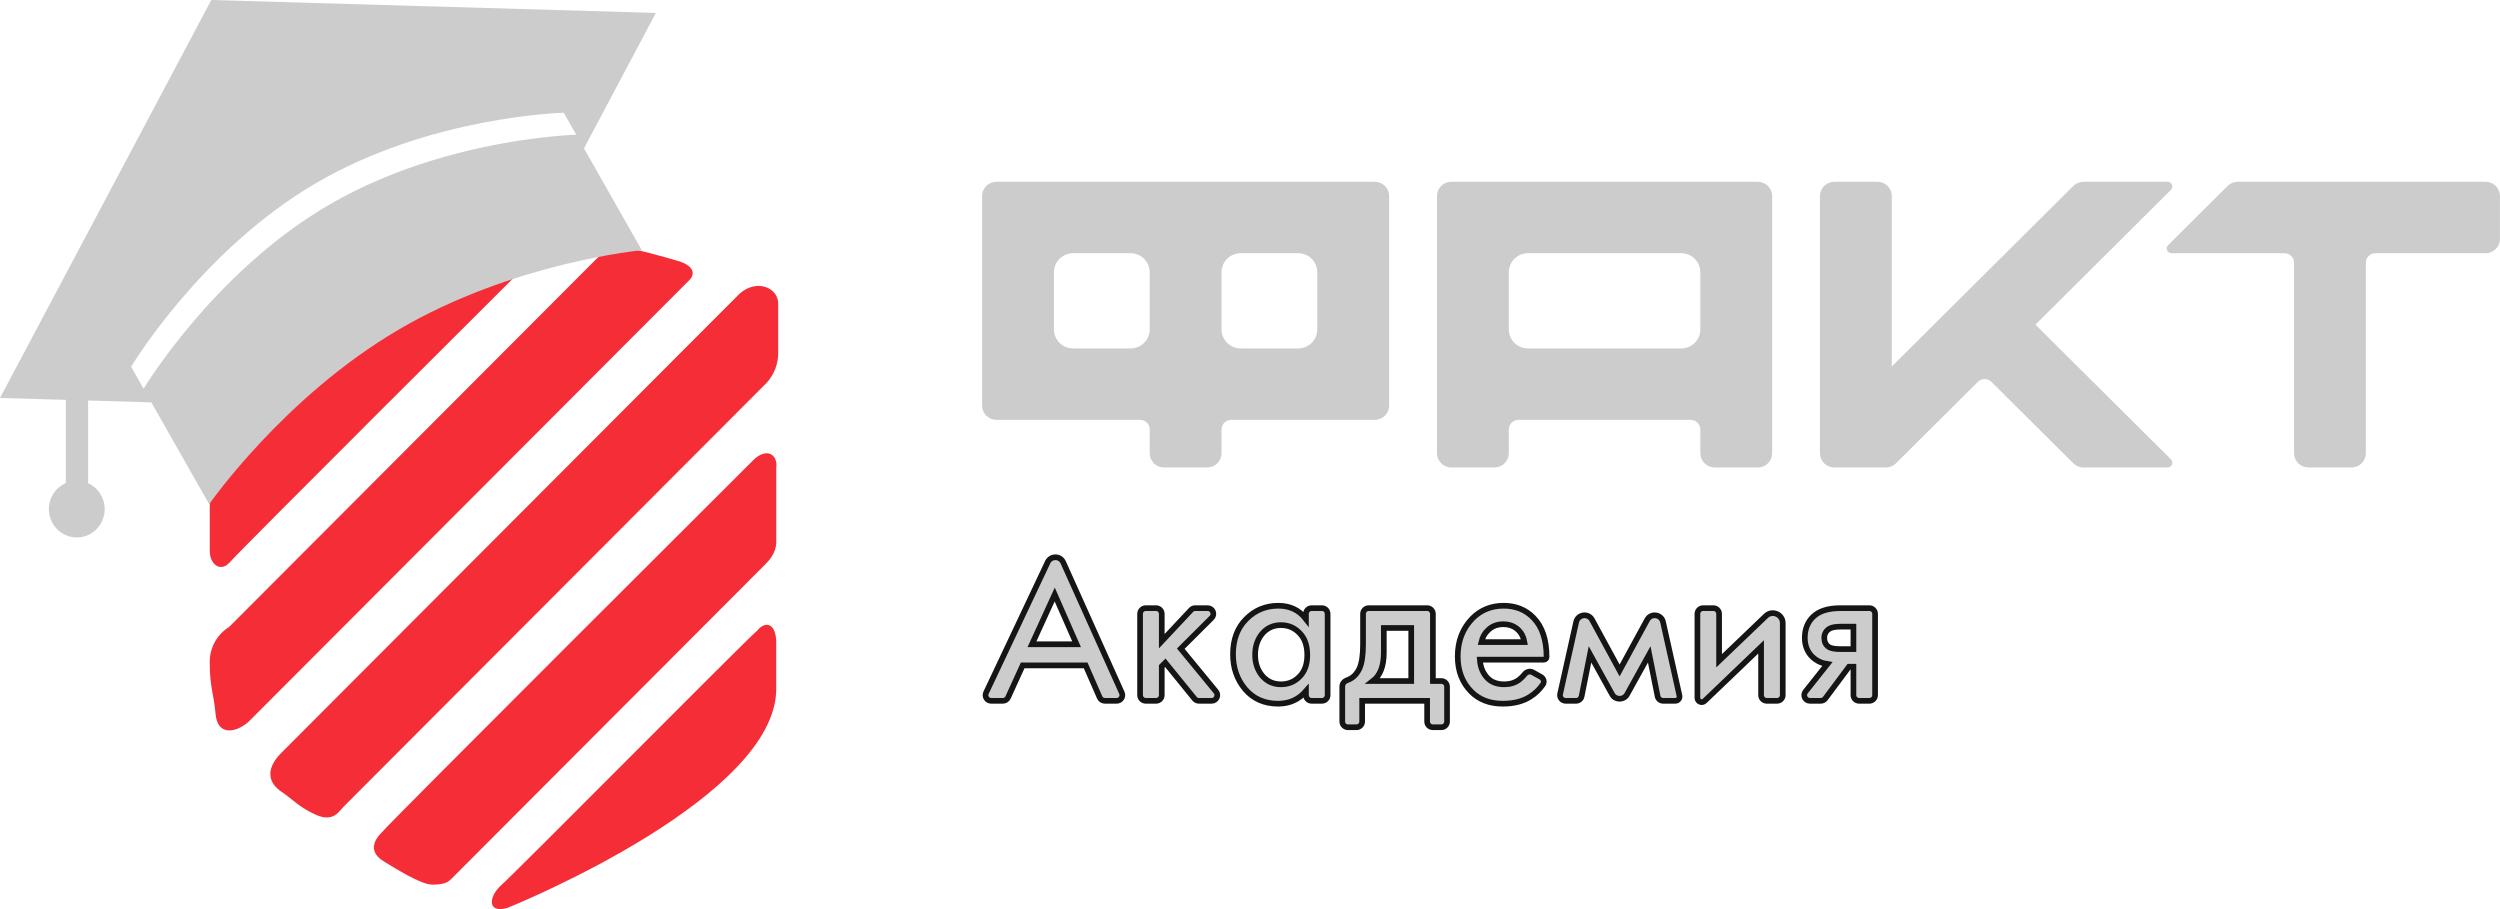 <?xml version="1.0" encoding="UTF-8"?> <svg xmlns="http://www.w3.org/2000/svg" width="88" height="32" viewBox="0 0 88 32" fill="none"> <path fill-rule="evenodd" clip-rule="evenodd" d="M8.065 19.819C8.337 19.478 18.409 9.454 18.885 8.977C19.362 8.499 18.885 8.227 18.477 8.227C18.069 8.227 16.299 8.295 15.959 8.295C15.787 8.31 15.62 8.359 15.467 8.442C15.315 8.524 15.182 8.636 15.074 8.772C14.87 8.909 7.929 15.864 7.793 16.001C7.656 16.137 7.384 16.409 7.384 16.819V19.41C7.384 19.819 7.725 20.16 8.065 19.819V19.819ZM23.853 9.181C23.377 9.045 22.22 8.704 21.812 8.704C21.404 8.704 21.131 8.976 20.995 9.113L8.065 22.069C7.846 22.204 7.668 22.396 7.548 22.624C7.429 22.852 7.372 23.107 7.384 23.365C7.384 24.183 7.521 24.387 7.589 25.137C7.657 25.888 8.269 25.819 8.745 25.41L24.262 9.863C24.534 9.59 24.33 9.318 23.853 9.181ZM26.984 13.477C27.256 13.181 27.403 12.789 27.392 12.386V10.681C27.392 10.136 26.644 9.795 26.031 10.34L9.902 26.501C9.29 27.115 9.494 27.592 9.902 27.865C10.311 28.138 10.515 28.41 11.127 28.683C11.74 28.956 11.944 28.547 12.08 28.41L26.984 13.477ZM26.507 16.205C26.167 16.546 13.85 28.82 13.441 29.297C12.965 29.774 13.169 30.115 13.509 30.32C13.849 30.524 14.802 31.138 15.21 31.138C15.619 31.138 15.755 31.07 15.891 30.933L26.916 19.887C27.052 19.75 27.325 19.478 27.325 19.069V16.478C27.392 16 26.984 15.727 26.507 16.205ZM26.644 22.206C26.031 22.751 18.001 30.866 17.592 31.206C17.183 31.616 17.183 32.161 17.864 31.956C18.545 31.684 27.323 28.002 27.323 24.251V22.615C27.324 22.001 26.984 21.796 26.644 22.206Z" fill="#F52D37"></path> <path fill-rule="evenodd" clip-rule="evenodd" d="M7.438 0L23.087 0.455L20.556 5.223L22.592 8.808C22.592 8.808 18.078 9.228 14.027 11.606C9.977 13.984 7.363 17.748 7.363 17.748L5.327 14.163L3.102 14.098V17.007C3.445 17.163 3.685 17.513 3.685 17.92C3.685 18.471 3.245 18.918 2.703 18.918C2.16 18.918 1.721 18.471 1.721 17.92C1.721 17.508 1.966 17.154 2.316 17.002V14.075L0 14.008L7.438 0ZM13.384 6.31C15.861 5.26 18.28 4.912 19.488 4.798C19.991 4.75 20.284 4.743 20.284 4.743L19.844 3.969C19.844 3.969 15.155 4.079 11.104 6.457C7.053 8.835 4.615 12.909 4.615 12.909L5.055 13.684C5.061 13.673 7.498 9.606 11.544 7.231C12.149 6.876 12.768 6.571 13.384 6.31Z" fill="#ccc"></path> <path d="M87.492 6.398H78.768C78.633 6.398 78.505 6.452 78.411 6.546L76.319 8.626C76.213 8.732 76.289 8.913 76.439 8.913H80.413C80.599 8.913 80.75 9.063 80.75 9.248V15.952C80.75 16.231 80.976 16.455 81.256 16.455H82.773C83.052 16.455 83.278 16.231 83.278 15.952V9.248C83.278 9.063 83.43 8.913 83.615 8.913H87.492C87.772 8.913 87.998 8.688 87.998 8.41V6.901C87.998 6.623 87.772 6.398 87.492 6.398Z" fill="#ccc"></path> <path d="M76.297 6.398H73.338C73.203 6.398 73.075 6.452 72.98 6.546L66.591 12.9V6.901C66.591 6.623 66.365 6.398 66.085 6.398H64.568C64.288 6.398 64.062 6.623 64.062 6.901V15.952C64.062 16.231 64.288 16.455 64.568 16.455H66.382C66.516 16.455 66.645 16.402 66.739 16.308L69.621 13.441C69.753 13.311 69.967 13.311 70.098 13.441L72.98 16.308C73.075 16.402 73.204 16.455 73.338 16.455H76.297C76.447 16.455 76.523 16.274 76.417 16.169L71.647 11.427L76.415 6.685C76.521 6.579 76.447 6.398 76.297 6.398Z" fill="#ccc"></path> <path d="M35.076 14.779H40.132C40.318 14.779 40.469 14.93 40.469 15.114V15.952C40.469 16.231 40.695 16.455 40.975 16.455H42.492C42.772 16.455 42.998 16.231 42.998 15.952V15.114C42.998 14.93 43.149 14.779 43.335 14.779H48.391C48.671 14.779 48.897 14.555 48.897 14.276V6.901C48.897 6.623 48.671 6.398 48.391 6.398H35.076C34.796 6.398 34.57 6.623 34.57 6.901V14.276C34.57 14.555 34.796 14.779 35.076 14.779ZM43.672 8.913H45.694C46.067 8.913 46.368 9.213 46.368 9.583V11.594C46.368 11.965 46.067 12.265 45.694 12.265H43.672C43.299 12.265 42.998 11.965 42.998 11.594V9.583C42.998 9.213 43.299 8.913 43.672 8.913ZM37.773 8.913H39.795C40.168 8.913 40.469 9.213 40.469 9.583V11.594C40.469 11.965 40.168 12.265 39.795 12.265H37.773C37.4 12.265 37.099 11.965 37.099 11.594V9.583C37.099 9.213 37.4 8.913 37.773 8.913Z" fill="#ccc"></path> <path d="M50.582 15.952C50.582 16.231 50.808 16.455 51.088 16.455H52.605C52.884 16.455 53.11 16.231 53.11 15.952V15.114C53.11 14.93 53.262 14.779 53.447 14.779H59.515C59.7 14.779 59.852 14.93 59.852 15.114V15.952C59.852 16.231 60.078 16.455 60.358 16.455H61.875C62.154 16.455 62.38 16.231 62.38 15.952V6.901C62.38 6.623 62.154 6.398 61.875 6.398H51.088C50.808 6.398 50.582 6.623 50.582 6.901V15.952ZM53.784 8.913H59.178C59.55 8.913 59.852 9.213 59.852 9.583V11.594C59.852 11.965 59.55 12.265 59.178 12.265H53.784C53.412 12.265 53.11 11.965 53.11 11.594V9.583C53.11 9.213 53.412 8.913 53.784 8.913Z" fill="#ccc"></path> <path d="M38.891 24.669C38.812 24.669 38.739 24.622 38.708 24.549L38.215 23.422H35.998L35.483 24.552C35.451 24.623 35.38 24.669 35.301 24.669H34.89C34.743 24.669 34.646 24.517 34.709 24.384L36.879 19.788C36.989 19.556 37.319 19.559 37.424 19.793L39.489 24.387C39.549 24.52 39.452 24.669 39.307 24.669H38.891ZM36.325 22.678H37.896L37.126 20.927L36.325 22.678Z" fill="#ccc"></path> <path d="M40.131 21.607C40.131 21.497 40.221 21.407 40.331 21.407H40.694C40.804 21.407 40.894 21.497 40.894 21.607V22.57L41.924 21.471C41.962 21.43 42.014 21.407 42.07 21.407H42.51C42.689 21.407 42.778 21.623 42.651 21.749L41.563 22.833L42.803 24.342C42.911 24.473 42.818 24.669 42.649 24.669H42.203C42.142 24.669 42.086 24.642 42.047 24.595L41.018 23.329L40.894 23.453V24.469C40.894 24.58 40.804 24.669 40.694 24.669H40.331C40.221 24.669 40.131 24.58 40.131 24.469V21.607Z" fill="#ccc"></path> <path d="M45.97 21.787V21.607C45.97 21.497 46.059 21.407 46.17 21.407H46.532C46.643 21.407 46.732 21.497 46.732 21.607V24.469C46.732 24.58 46.643 24.669 46.532 24.669H46.17C46.059 24.669 45.97 24.58 45.97 24.469V24.328C45.715 24.623 45.389 24.77 44.989 24.77C44.507 24.77 44.12 24.599 43.83 24.259C43.545 23.918 43.402 23.51 43.402 23.034C43.402 22.518 43.555 22.105 43.861 21.795C44.172 21.48 44.551 21.322 44.997 21.322C45.407 21.322 45.731 21.477 45.97 21.787ZM45.09 22.004C44.821 22.004 44.6 22.105 44.429 22.306C44.263 22.508 44.18 22.756 44.18 23.05C44.18 23.339 44.263 23.584 44.429 23.786C44.6 23.987 44.821 24.088 45.09 24.088C45.35 24.088 45.568 23.998 45.744 23.817C45.925 23.636 46.016 23.383 46.016 23.058C46.016 22.722 45.925 22.464 45.744 22.283C45.568 22.097 45.35 22.004 45.09 22.004Z" fill="#ccc"></path> <path d="M47.979 21.607C47.979 21.497 48.069 21.407 48.179 21.407H50.238C50.348 21.407 50.438 21.497 50.438 21.607V23.972H50.736C50.846 23.972 50.936 24.061 50.936 24.172V25.399C50.936 25.509 50.846 25.599 50.736 25.599H50.435C50.325 25.599 50.235 25.509 50.235 25.399V24.669H47.948V25.399C47.948 25.509 47.858 25.599 47.748 25.599H47.448C47.337 25.599 47.248 25.509 47.248 25.399V24.161C47.248 24.055 47.332 23.971 47.433 23.937C47.607 23.878 47.745 23.748 47.847 23.546C47.935 23.355 47.979 23.068 47.979 22.686V21.607ZM49.675 23.972V22.105H48.71V22.973C48.71 23.442 48.583 23.776 48.329 23.972H49.675Z" fill="#ccc"></path> <path d="M53.668 23.733C53.736 23.647 53.855 23.612 53.951 23.666L54.241 23.828C54.337 23.882 54.373 24.005 54.309 24.095C54.184 24.273 54.035 24.415 53.864 24.522C53.609 24.687 53.288 24.77 52.899 24.77C52.442 24.77 52.074 24.631 51.794 24.352C51.472 24.031 51.312 23.616 51.312 23.104C51.312 22.567 51.485 22.12 51.833 21.764C52.129 21.469 52.494 21.322 52.93 21.322C53.355 21.322 53.705 21.464 53.98 21.748C54.286 22.063 54.439 22.523 54.439 23.127C54.439 23.179 54.398 23.22 54.346 23.22H52.09C52.11 23.494 52.204 23.714 52.37 23.879C52.51 24.018 52.704 24.088 52.953 24.088C53.156 24.088 53.329 24.034 53.475 23.925C53.545 23.87 53.61 23.806 53.668 23.733ZM52.144 22.601H53.661C53.63 22.42 53.552 22.273 53.428 22.159C53.293 22.035 53.122 21.973 52.914 21.973C52.697 21.973 52.518 22.043 52.378 22.182C52.263 22.285 52.186 22.425 52.144 22.601Z" fill="#ccc"></path> <path d="M55.112 24.669C54.984 24.669 54.889 24.551 54.917 24.426L55.482 21.893C55.543 21.623 55.906 21.572 56.039 21.815L57.01 23.6L57.982 21.815C58.114 21.572 58.478 21.623 58.538 21.893L59.117 24.487C59.138 24.58 59.066 24.669 58.97 24.669H58.544C58.448 24.669 58.366 24.602 58.347 24.508L58.053 23.034L57.273 24.443C57.158 24.649 56.862 24.649 56.748 24.443L55.968 23.034L55.673 24.508C55.654 24.602 55.572 24.669 55.477 24.669H55.112Z" fill="#ccc"></path> <path d="M59.749 21.607C59.749 21.497 59.839 21.407 59.95 21.407H60.312C60.422 21.407 60.512 21.497 60.512 21.607V23.259L62.161 21.68C62.383 21.467 62.753 21.625 62.753 21.933V24.469C62.753 24.58 62.663 24.669 62.553 24.669H62.19C62.08 24.669 61.99 24.58 61.99 24.469V22.771L60.003 24.674C59.908 24.765 59.749 24.698 59.749 24.566V21.607Z" fill="#ccc"></path> <path d="M63.71 24.669C63.542 24.669 63.449 24.476 63.553 24.345L64.323 23.375C64.12 23.344 63.947 23.262 63.801 23.127C63.62 22.952 63.529 22.727 63.529 22.453C63.529 22.143 63.63 21.893 63.832 21.702C64.04 21.506 64.356 21.407 64.781 21.407H65.803C65.913 21.407 66.003 21.497 66.003 21.607V24.469C66.003 24.58 65.913 24.669 65.803 24.669H65.441C65.33 24.669 65.241 24.58 65.241 24.469V23.468H65.085L64.25 24.589C64.213 24.639 64.153 24.669 64.09 24.669H63.71ZM65.241 22.849V22.058H64.797C64.616 22.058 64.483 22.081 64.4 22.128C64.276 22.205 64.214 22.314 64.214 22.453C64.214 22.593 64.265 22.699 64.369 22.771C64.447 22.823 64.587 22.849 64.789 22.849H65.241Z" fill="#ccc"></path> <path d="M38.891 24.669C38.812 24.669 38.739 24.622 38.708 24.549L38.215 23.422H35.998L35.483 24.552C35.451 24.623 35.38 24.669 35.301 24.669H34.89C34.743 24.669 34.646 24.517 34.709 24.384L36.879 19.788C36.989 19.556 37.319 19.559 37.424 19.793L39.489 24.387C39.549 24.52 39.452 24.669 39.307 24.669H38.891ZM36.325 22.678H37.896L37.126 20.927L36.325 22.678Z" stroke="#151515" stroke-width="0.2"></path> <path d="M40.131 21.607C40.131 21.497 40.221 21.407 40.331 21.407H40.694C40.804 21.407 40.894 21.497 40.894 21.607V22.57L41.924 21.471C41.962 21.43 42.014 21.407 42.07 21.407H42.51C42.689 21.407 42.778 21.623 42.651 21.749L41.563 22.833L42.803 24.342C42.911 24.473 42.818 24.669 42.649 24.669H42.203C42.142 24.669 42.086 24.642 42.047 24.595L41.018 23.329L40.894 23.453V24.469C40.894 24.58 40.804 24.669 40.694 24.669H40.331C40.221 24.669 40.131 24.58 40.131 24.469V21.607Z" stroke="#151515" stroke-width="0.2"></path> <path d="M45.97 21.787V21.607C45.97 21.497 46.059 21.407 46.17 21.407H46.532C46.643 21.407 46.732 21.497 46.732 21.607V24.469C46.732 24.58 46.643 24.669 46.532 24.669H46.17C46.059 24.669 45.97 24.58 45.97 24.469V24.328C45.715 24.623 45.389 24.77 44.989 24.77C44.507 24.77 44.12 24.599 43.83 24.259C43.545 23.918 43.402 23.51 43.402 23.034C43.402 22.518 43.555 22.105 43.861 21.795C44.172 21.48 44.551 21.322 44.997 21.322C45.407 21.322 45.731 21.477 45.97 21.787ZM45.09 22.004C44.821 22.004 44.6 22.105 44.429 22.306C44.263 22.508 44.18 22.756 44.18 23.05C44.18 23.339 44.263 23.584 44.429 23.786C44.6 23.987 44.821 24.088 45.09 24.088C45.35 24.088 45.568 23.998 45.744 23.817C45.925 23.636 46.016 23.383 46.016 23.058C46.016 22.722 45.925 22.464 45.744 22.283C45.568 22.097 45.35 22.004 45.09 22.004Z" stroke="#151515" stroke-width="0.2"></path> <path d="M47.979 21.607C47.979 21.497 48.069 21.407 48.179 21.407H50.238C50.348 21.407 50.438 21.497 50.438 21.607V23.972H50.736C50.846 23.972 50.936 24.061 50.936 24.172V25.399C50.936 25.509 50.846 25.599 50.736 25.599H50.435C50.325 25.599 50.235 25.509 50.235 25.399V24.669H47.948V25.399C47.948 25.509 47.858 25.599 47.748 25.599H47.448C47.337 25.599 47.248 25.509 47.248 25.399V24.161C47.248 24.055 47.332 23.971 47.433 23.937C47.607 23.878 47.745 23.748 47.847 23.546C47.935 23.355 47.979 23.068 47.979 22.686V21.607ZM49.675 23.972V22.105H48.71V22.973C48.71 23.442 48.583 23.776 48.329 23.972H49.675Z" stroke="#151515" stroke-width="0.2"></path> <path d="M53.668 23.733C53.736 23.647 53.855 23.612 53.951 23.666L54.241 23.828C54.337 23.882 54.373 24.005 54.309 24.095C54.184 24.273 54.035 24.415 53.864 24.522C53.609 24.687 53.288 24.77 52.899 24.77C52.442 24.77 52.074 24.631 51.794 24.352C51.472 24.031 51.312 23.616 51.312 23.104C51.312 22.567 51.485 22.12 51.833 21.764C52.129 21.469 52.494 21.322 52.93 21.322C53.355 21.322 53.705 21.464 53.98 21.748C54.286 22.063 54.439 22.523 54.439 23.127C54.439 23.179 54.398 23.22 54.346 23.22H52.09C52.11 23.494 52.204 23.714 52.37 23.879C52.51 24.018 52.704 24.088 52.953 24.088C53.156 24.088 53.329 24.034 53.475 23.925C53.545 23.87 53.61 23.806 53.668 23.733ZM52.144 22.601H53.661C53.63 22.42 53.552 22.273 53.428 22.159C53.293 22.035 53.122 21.973 52.914 21.973C52.697 21.973 52.518 22.043 52.378 22.182C52.263 22.285 52.186 22.425 52.144 22.601Z" stroke="#151515" stroke-width="0.2"></path> <path d="M55.112 24.669C54.984 24.669 54.889 24.551 54.917 24.426L55.482 21.893C55.543 21.623 55.906 21.572 56.039 21.815L57.01 23.6L57.982 21.815C58.114 21.572 58.478 21.623 58.538 21.893L59.117 24.487C59.138 24.58 59.066 24.669 58.97 24.669H58.544C58.448 24.669 58.366 24.602 58.347 24.508L58.053 23.034L57.273 24.443C57.158 24.649 56.862 24.649 56.748 24.443L55.968 23.034L55.673 24.508C55.654 24.602 55.572 24.669 55.477 24.669H55.112Z" stroke="#151515" stroke-width="0.2"></path> <path d="M59.749 21.607C59.749 21.497 59.839 21.407 59.95 21.407H60.312C60.422 21.407 60.512 21.497 60.512 21.607V23.259L62.161 21.68C62.383 21.467 62.753 21.625 62.753 21.933V24.469C62.753 24.58 62.663 24.669 62.553 24.669H62.19C62.08 24.669 61.99 24.58 61.99 24.469V22.771L60.003 24.674C59.908 24.765 59.749 24.698 59.749 24.566V21.607Z" stroke="#151515" stroke-width="0.2"></path> <path d="M63.71 24.669C63.542 24.669 63.449 24.476 63.553 24.345L64.323 23.375C64.12 23.344 63.947 23.262 63.801 23.127C63.62 22.952 63.529 22.727 63.529 22.453C63.529 22.143 63.63 21.893 63.832 21.702C64.04 21.506 64.356 21.407 64.781 21.407H65.803C65.913 21.407 66.003 21.497 66.003 21.607V24.469C66.003 24.58 65.913 24.669 65.803 24.669H65.441C65.33 24.669 65.241 24.58 65.241 24.469V23.468H65.085L64.25 24.589C64.213 24.639 64.153 24.669 64.09 24.669H63.71ZM65.241 22.849V22.058H64.797C64.616 22.058 64.483 22.081 64.4 22.128C64.276 22.205 64.214 22.314 64.214 22.453C64.214 22.593 64.265 22.699 64.369 22.771C64.447 22.823 64.587 22.849 64.789 22.849H65.241Z" stroke="#151515" stroke-width="0.2"></path> </svg> 